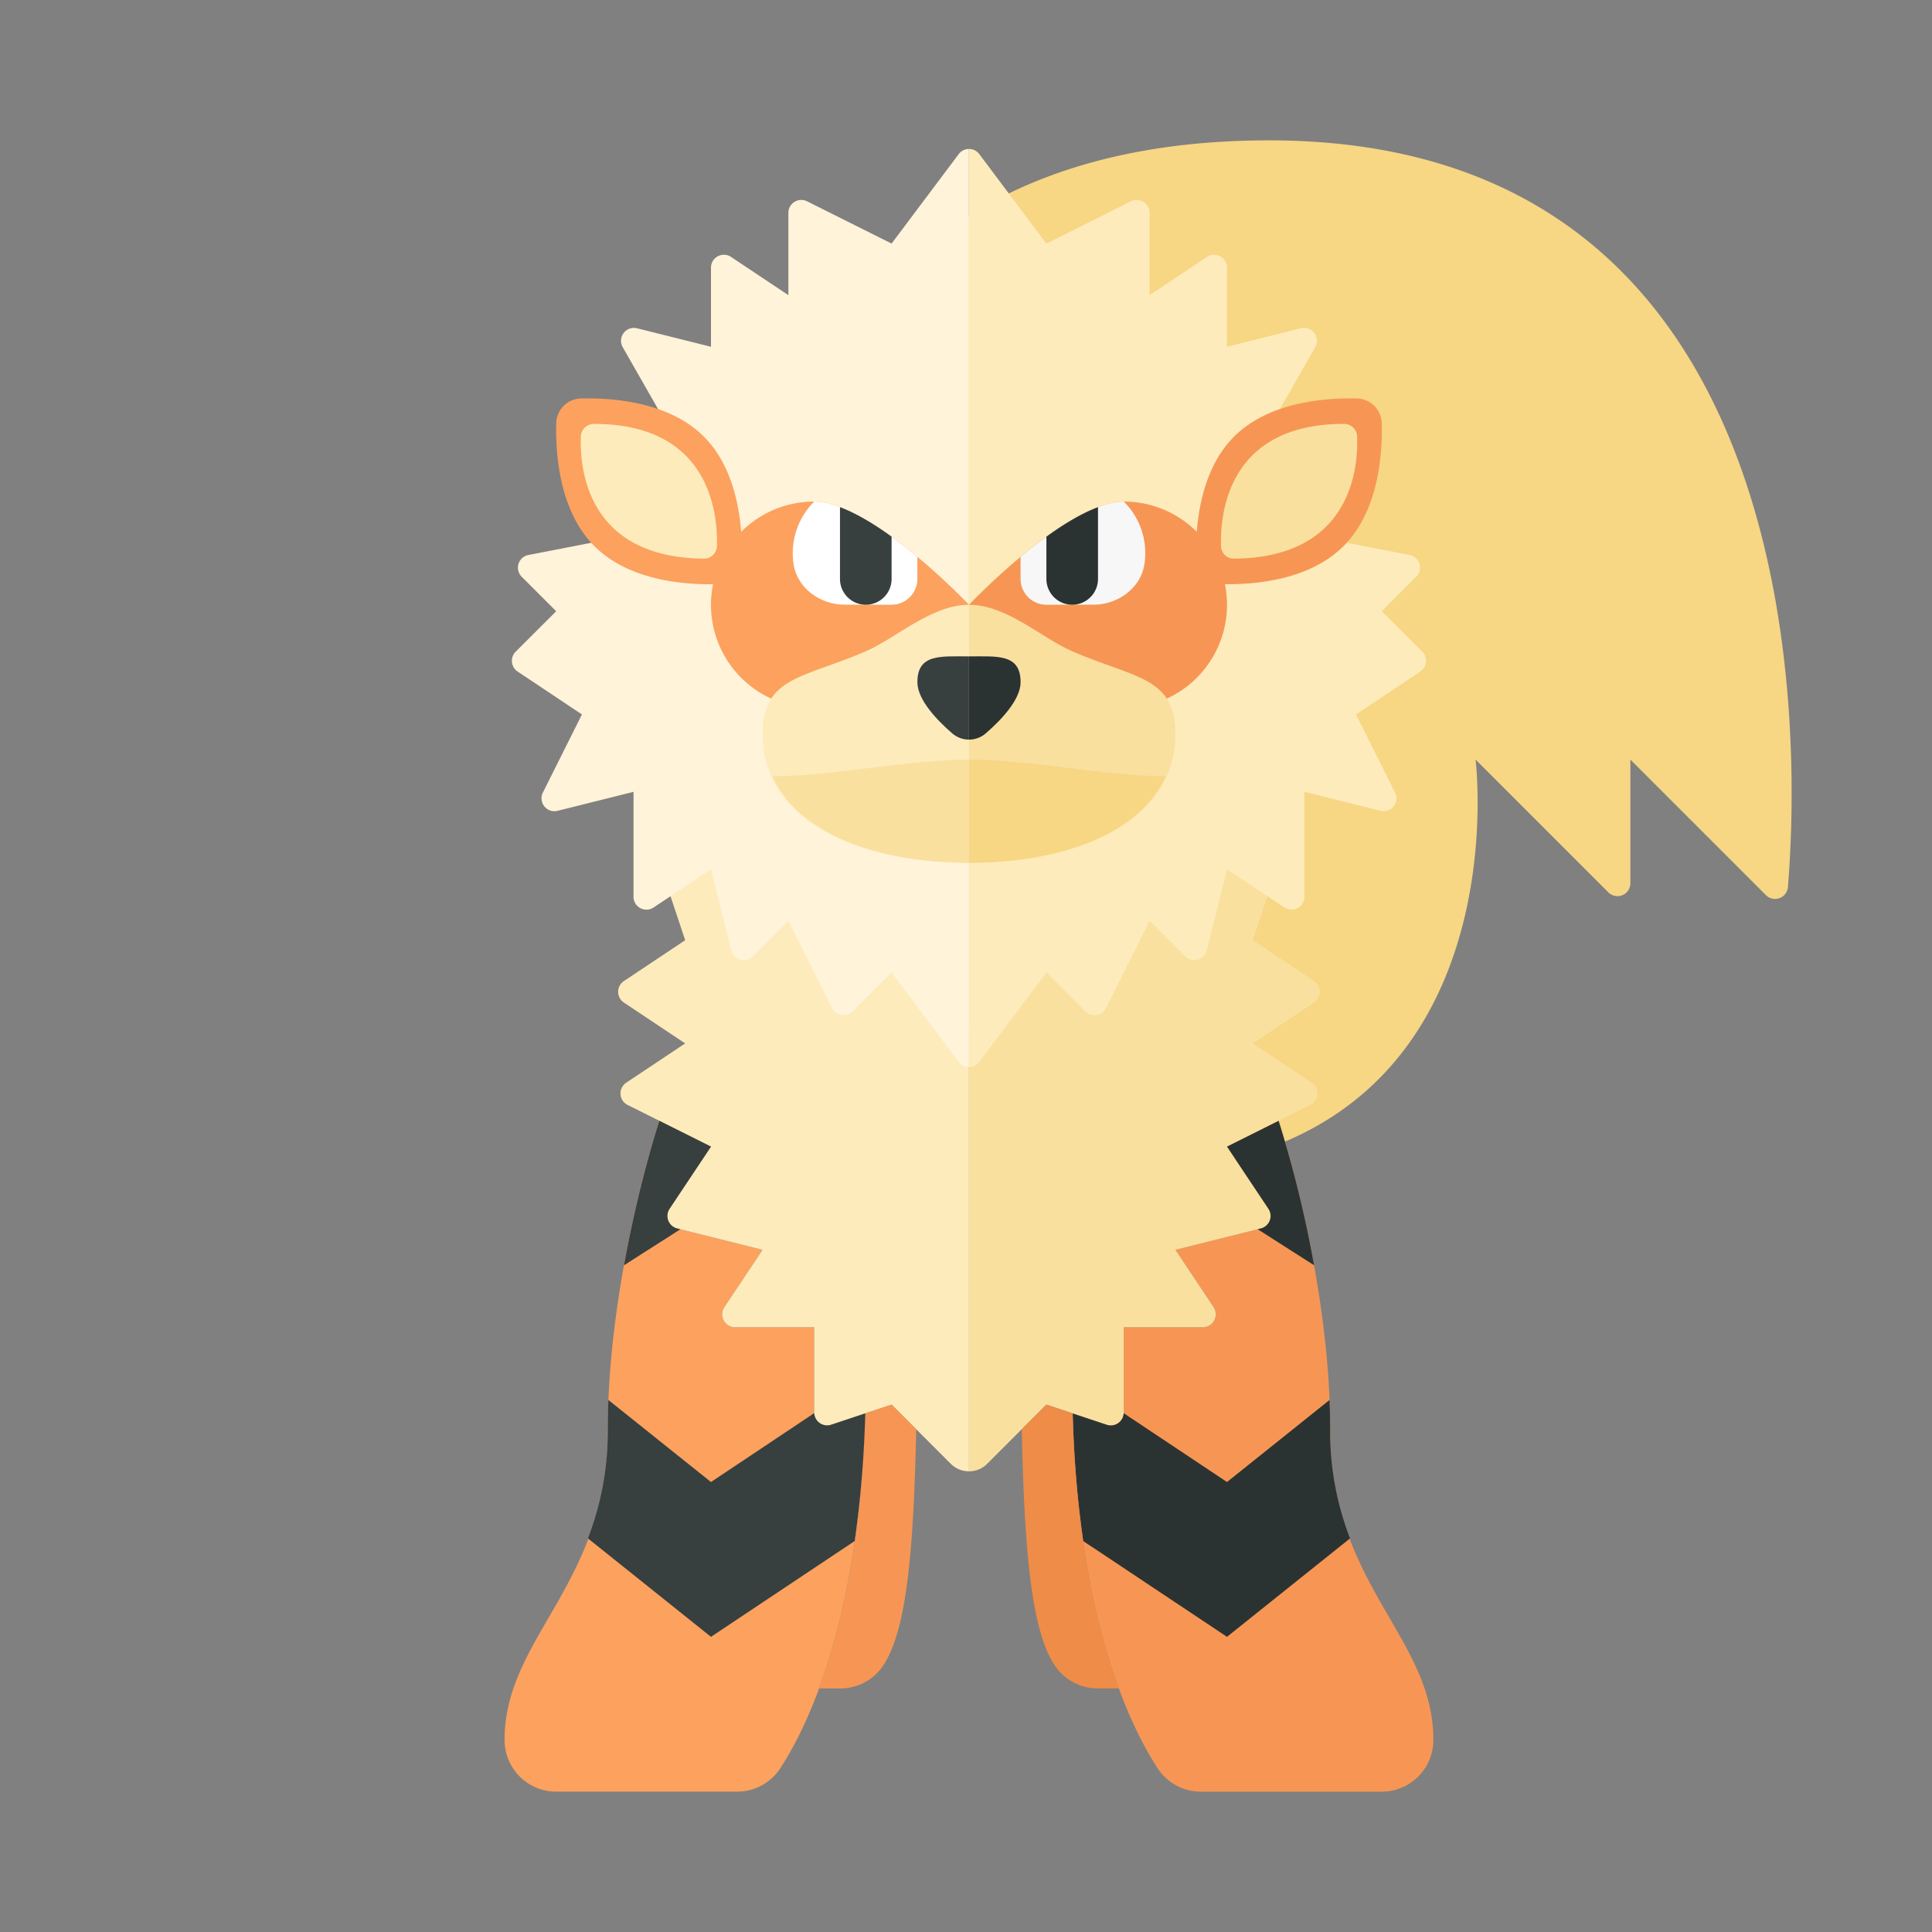 <svg xmlns="http://www.w3.org/2000/svg" width="100%" height="100%" viewBox="-2.72 -2.72 37.44 37.44"><rect x="-2.72" y="-2.72" width="37.44" height="37.44" fill="#808080" stroke="none"/><path fill="#F7D684" d="M18.875 20l-7-7s-2-13 10-13c10.647 0 10.273 11.808 10.053 14.471a.25.25 0 01-.426.156L28.875 12v2.396a.25.25 0 01-.427.177L25.875 12s1 8-7 8z"/><path fill="#F79654" d="M23.058 25c0-3-1-6-1-6l-1 .5.803 1.205a.25.25 0 01-.147.381l-1.656.414.741 1.111a.25.25 0 01-.209.389h-1.533v1.653a.25.25 0 01-.329.237l-.661-.22c.103 3.97 1.101 6.037 1.644 6.873a1 1 0 00.841.457h3.505a1 1 0 001-1c.001-2-1.999-3-1.999-6z"/><path fill="#FCA15E" d="M13.387 24.89a.25.25 0 01-.329-.237V23h-1.533a.25.25 0 01-.208-.389l.741-1.111-1.656-.414a.25.25 0 01-.147-.381l.803-1.205-1-.5s-1 3-1 6-2 4-2 6a1 1 0 001 1h3.505a.998.998 0 00.841-.457c.543-.835 1.541-2.903 1.644-6.873l-.661.22z"/><path fill="#FDEBBB" d="M16.058 14h-6l.5 1.5-1.188.792a.25.25 0 000 .416l1.188.792-1.142.761a.25.25 0 00.027.432l1.615.807-.803 1.205a.25.25 0 00.147.381l1.656.414-.741 1.111a.25.25 0 00.208.389h1.533v1.653a.25.25 0 00.329.237l1.171-.39 1.146 1.146a.498.498 0 00.354.146V14z"/><path fill="#FAE09F" d="M16.411 25.646l1.146-1.146 1.171.39a.25.25 0 00.329-.237V23h1.533a.25.25 0 00.208-.389l-.74-1.111 1.656-.414a.25.25 0 00.147-.381l-.803-1.205 1.615-.807a.25.25 0 00.027-.432l-1.142-.761 1.188-.792a.25.25 0 000-.416l-1.188-.792.5-1.5h-6v11.793a.495.495 0 00.353-.147z"/><path fill="#2B3332" d="M22.058 19l-1 .5.803 1.205a.25.25 0 01-.147.381l-.062.015 1.093.698A22.568 22.568 0 0022.058 19z"/><path fill="#FFF3D9" d="M16.058.167a.248.248 0 00-.2.1L14.558 2l-1.638-.819a.25.25 0 00-.362.224V3l-1.111-.741a.25.25 0 00-.389.208V4l-1.432-.358a.25.25 0 00-.278.367l.959 1.679-1 2-1.788.347a.25.25 0 00-.129.422l.668.668-.785.784a.25.25 0 00.038.385l1.246.831-.757 1.514a.25.25 0 00.284.354l1.473-.368v2.033c0 .2.223.319.389.208l1.111-.741.393 1.572a.25.25 0 00.419.116l.688-.688.845 1.69a.25.25 0 00.4.065l.755-.755 1.3 1.733c.05.067.125.1.2.1V.167z"/><path fill="#FDEBBB" d="M16.258 17.858l1.3-1.733.755.755a.25.25 0 00.4-.065l.845-1.69.688.688a.25.25 0 00.419-.116l.393-1.572 1.111.741a.25.25 0 00.389-.208v-2.033l1.473.368a.25.25 0 00.284-.354l-.757-1.514 1.246-.831a.25.25 0 00.038-.385l-.784-.784.668-.668a.25.25 0 00-.129-.422l-1.788-.348-1-2 .959-1.679a.25.25 0 00-.278-.367L21.058 4V2.467a.25.25 0 00-.389-.208L19.558 3V1.405a.25.25 0 00-.362-.224L17.558 2l-1.3-1.733a.248.248 0 00-.2-.1v17.792a.251.251 0 00.2-.101z"/><path fill="#2B3332" d="M23.058 25c0-.197-.005-.394-.013-.59L21.058 26l-2.002-1.334a.25.25 0 01-.328.225l-.661-.22c.025.926.101 1.744.206 2.474L21.058 29l2.384-1.907A5.727 5.727 0 0123.058 25z"/><path fill="#EF8C48" d="M18.068 24.67l.661.22-1.171-.39-.477.477c.051 2.496.205 3.91.631 4.566a1 1 0 00.841.457h.411c-.428-1.158-.833-2.881-.896-5.33z"/><path fill="#F79654" d="M14.558 24.5l-.51.17c-.063 2.449-.467 4.173-.895 5.33h.41a.998.998 0 00.841-.457c.426-.656.58-2.07.631-4.566l-.477-.477z"/><path fill="#373F3F" d="M13.387 24.89a.25.25 0 01-.328-.225L11.058 26 9.07 24.41c-.008.196-.012.393-.012.59 0 .834-.161 1.504-.384 2.093L11.058 29l2.784-1.856c.105-.729.18-1.547.206-2.474l-.661.22zm-2.985-3.804a.25.25 0 01-.147-.381l.803-1.205-1-.5s-.393 1.18-.686 2.8l1.093-.698-.063-.016z"/><path fill="#FCA15E" d="M13.058 7c-.552 0-1.053.224-1.415.586-.047-.598-.216-1.338-.723-1.845-.675-.675-1.77-.755-2.381-.739a.49.49 0 00-.48.48c-.015.61.064 1.705.74 2.381.65.65 1.678.746 2.299.739A2 2 0 0013.058 11c1.105 0 3-2 3-2s-1.896-2-3-2z"/><path fill="#F79654" d="M23.576 5.002c-.61-.015-1.705.064-2.381.739-.507.507-.676 1.248-.723 1.845A1.994 1.994 0 0019.058 7c-1.105 0-3 2-3 2s1.895 2 3 2a2 2 0 001.96-2.399c.621.007 1.649-.089 2.299-.739.676-.676.755-1.771.74-2.381a.491.491 0 00-.481-.479z"/><path fill="#FDEBBB" d="M16.058 9c-.729 0-1.412.646-2 .901-1.195.519-2 .488-2 1.599 0 1.657 1.791 2.5 4 2.5V9z"/><path fill="#FAE09F" d="M20.058 11.5c0-1.11-.804-1.079-1.999-1.598C17.47 9.646 16.787 9 16.058 9v5c2.209 0 4-.843 4-2.5z"/><path fill="#FFF" d="M15.058 8.498v-.426c-.627-.523-1.421-1.072-2-1.072l-.003.003c-.33.33-.463.784-.396 1.213.072.464.515.781.985.782l.914.001c.275 0 .5-.224.5-.501z"/><path fill="#373F3F" d="M14.558 7.68c-.331-.241-.679-.451-1-.572v1.391a.5.5 0 101 0V7.68z"/><path fill="#F7F7F7" d="M17.058 8.498v-.426c.626-.523 1.421-1.072 2-1.072l.003.003c.33.33.463.784.396 1.213-.072.464-.515.781-.985.782l-.914.001a.5.5 0 01-.5-.501z"/><path fill="#2B3332" d="M17.558 7.68c.331-.241.679-.451 1-.572v1.391a.5.5 0 11-1 0V7.68z"/><path fill="#FAE09F" d="M16.058 14v-2c-1.194 0-2.669.324-3.809.322.499 1.107 2.006 1.678 3.809 1.678z"/><path fill="#F7D684" d="M19.867 12.322c-1.141.002-2.615-.322-3.809-.322v2c1.803 0 3.309-.571 3.809-1.678z"/><path fill="#FAE09F" d="M23.323 5.495c-2.241 0-2.4 1.728-2.381 2.371a.25.25 0 00.258.24c2.258-.024 2.403-1.739 2.379-2.373a.252.252 0 00-.256-.238z"/><path fill="#FDEBBB" d="M8.792 5.495a.252.252 0 00-.256.238c-.024.634.121 2.348 2.379 2.373a.25.25 0 00.258-.24c.019-.643-.14-2.371-2.381-2.371z"/><path fill="#373F3F" d="M16.058 10c-.552 0-1-.052-1 .5 0 .341.382.738.674.991.094.081.21.122.326.122V10z"/><path fill="#2B3332" d="M16.384 11.491c.292-.253.674-.65.674-.991 0-.552-.448-.5-1-.5v1.613c.116 0 .232-.04.326-.122z"/></svg>